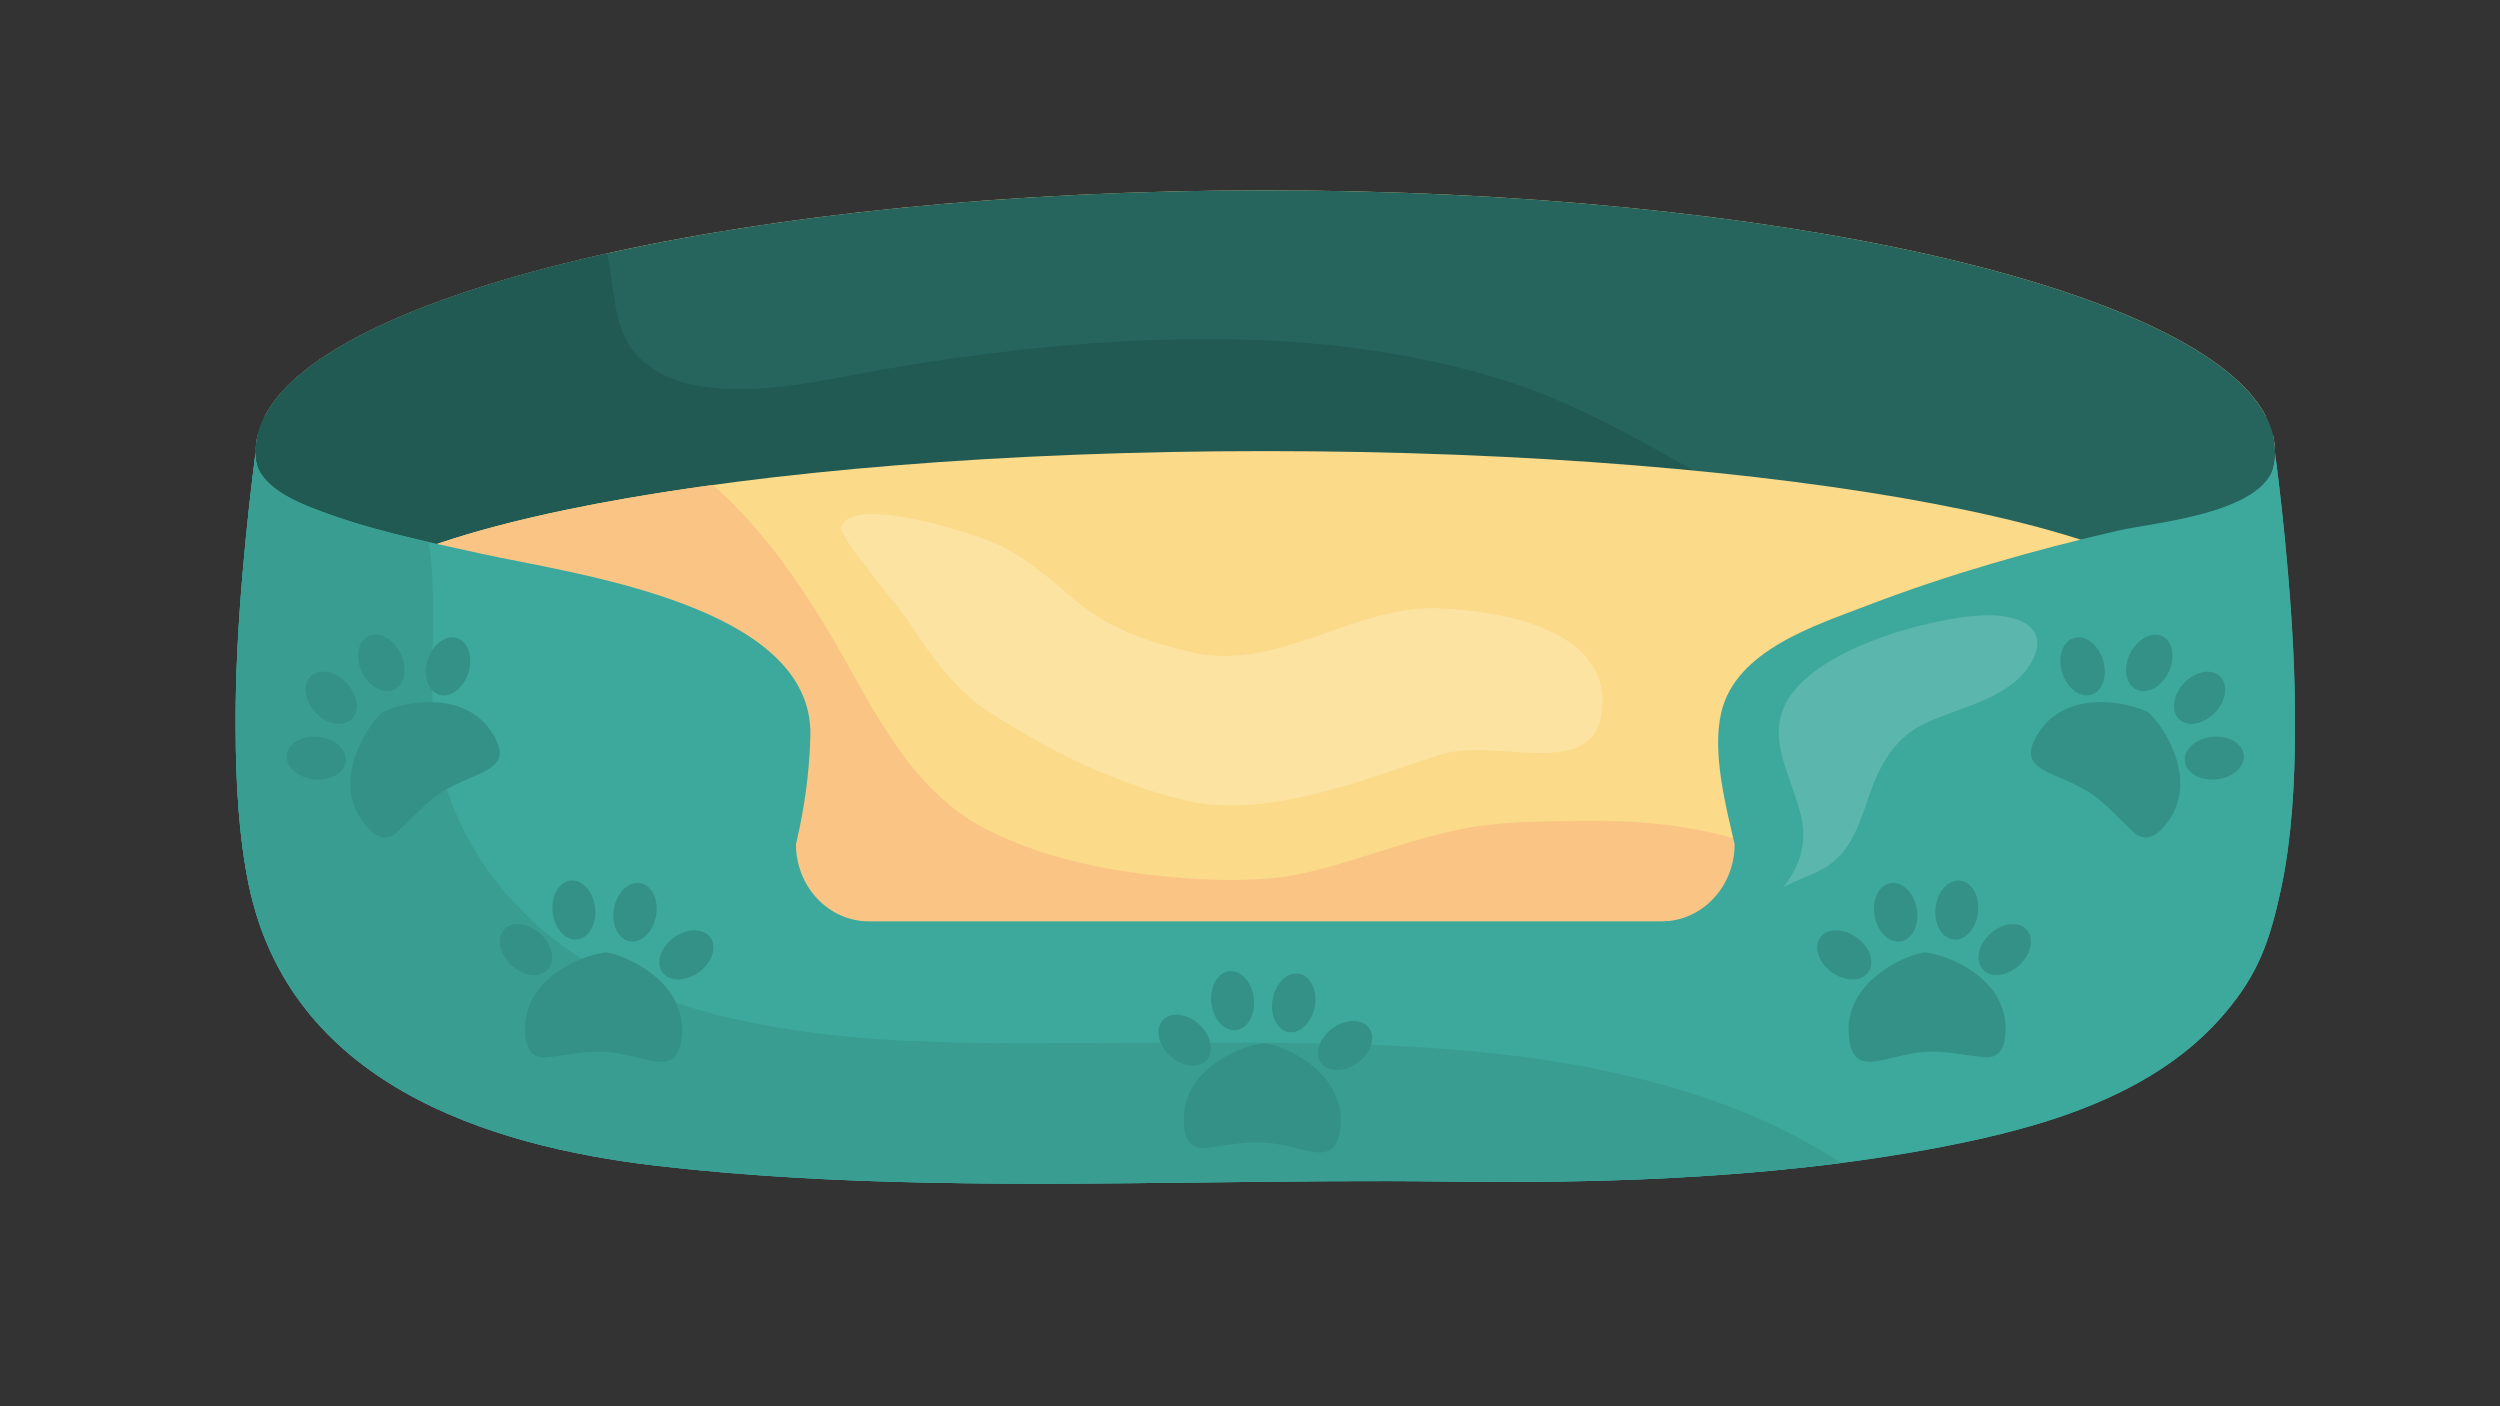<svg xmlns="http://www.w3.org/2000/svg" xmlns:xlink="http://www.w3.org/1999/xlink" width="1920" zoomAndPan="magnify" viewBox="0 0 1440 810" height="1080" preserveAspectRatio="xMidYMid meet" version="1.0"><rect x="0" y="0" width="1440" height="810" fill="#333333" stroke="none"/><defs><clipPath id="2c0ba6f2f5"><path d="M 152 109.617 L 1306 109.617 L 1306 240 L 152 240 Z M 152 109.617 " clip-rule="nonzero"/></clipPath><clipPath id="52f90e0fb3"><path d="M 147 109.617 L 1311 109.617 L 1311 335 L 147 335 Z M 147 109.617 " clip-rule="nonzero"/></clipPath></defs><path fill="#3da99c" d="M 1321.918 418.859 C 1321.918 451.641 1319.836 483.219 1314.395 509.508 C 1307.496 542.641 1300.633 561.016 1281.574 583.551 C 1241.836 630.59 1177.75 649.148 1119.48 660.422 C 1066.941 670.574 1013.668 675.906 960.238 678.617 C 918.039 680.762 875.734 681.062 833.5 680.543 C 788.066 679.977 741.918 680.508 695.508 681.051 C 589.324 682.266 481.801 683.496 378.457 671.5 C 279.398 660.012 166.797 623.387 143.234 509.508 C 137.781 483.219 135.734 451.641 135.734 418.859 C 135.543 389.152 137.312 358.078 139.863 328.789 C 142.008 303.801 144.668 280.184 147.305 259.82 C 147.305 342.773 407.664 410.008 728.82 410.008 C 1050 410.008 1310.324 342.773 1310.324 259.82 C 1312.961 280.184 1315.66 303.801 1317.766 328.789 C 1320.316 358.078 1322.086 389.152 1321.918 418.859 " fill-opacity="1" fill-rule="nonzero"/><path fill="#fbda8a" d="M 147.305 259.785 C 147.305 256.363 147.738 252.992 148.641 249.633 C 148.207 252.918 147.738 256.305 147.305 259.785 " fill-opacity="1" fill-rule="nonzero"/><g clip-path="url(#2c0ba6f2f5)"><path fill="#fbda8a" d="M 1305.27 239.973 L 152.359 239.973 C 189.945 166.426 433.703 109.656 728.82 109.656 C 1023.926 109.656 1267.684 166.426 1305.27 239.973 " fill-opacity="1" fill-rule="nonzero"/></g><path fill="#fbda8a" d="M 1310.324 259.785 C 1309.891 256.305 1309.422 252.918 1308.988 249.633 C 1309.891 252.992 1310.324 256.363 1310.324 259.785 " fill-opacity="1" fill-rule="nonzero"/><g clip-path="url(#52f90e0fb3)"><path fill="#25655e" d="M 225.125 334.91 C 325.664 290.023 513.586 259.832 728.832 259.832 C 944.059 259.832 1131.965 290.023 1232.504 334.91 C 1281.984 312.82 1310.324 287.184 1310.324 259.832 C 1310.324 176.879 1049.988 109.656 728.832 109.656 C 407.664 109.656 147.316 176.879 147.316 259.832 C 147.316 287.184 175.633 312.82 225.125 334.91 " fill-opacity="1" fill-rule="nonzero"/></g><path fill="#215953" d="M 862.059 217.719 C 815.141 203.664 766.312 197.016 717.406 195.645 C 662.496 194.113 607.562 198.34 553.18 205.867 C 531.703 208.844 510.359 212.359 489.062 216.441 C 469.426 220.188 449.477 223.848 429.418 224.125 C 411.734 224.367 392.086 222.715 376.809 212.84 C 364.84 205.121 358.82 195.68 355.668 181.984 C 353.559 172.895 352.379 159.164 349.609 145.977 C 225.75 173.52 147.316 214.309 147.316 259.832 C 147.316 287.184 175.633 312.82 225.125 334.91 C 325.664 290.023 513.586 259.832 728.832 259.832 C 819.68 259.832 905.652 265.227 982.246 274.824 C 943.371 252.895 905.328 230.688 862.059 217.719 " fill-opacity="1" fill-rule="nonzero"/><path fill="#fbda8a" d="M 1274.254 363.715 C 1274.254 306.344 1030.066 259.832 728.82 259.832 C 427.578 259.832 183.363 306.344 183.363 363.715 C 183.363 402.348 294.121 436.059 458.469 453.953 L 458.469 491.684 C 458.469 513.266 477.406 530.766 500.773 530.766 L 956.855 530.766 C 980.234 530.766 999.16 513.266 999.16 491.684 L 999.16 453.953 C 1163.508 436.059 1274.254 402.348 1274.254 363.715 " fill-opacity="1" fill-rule="nonzero"/><path fill="#fac485" d="M 907.133 472.875 C 886.148 473.27 864.395 473.164 843.734 477.148 C 823.809 480.992 804.605 487.387 785.262 493.406 C 767.453 498.957 749.191 504.617 730.48 506.051 C 716.758 507.102 702.961 507.102 689.211 506.27 C 648.387 503.801 605.262 496.551 568.457 477.836 C 527.477 456.988 506.734 415.523 484.93 376.988 C 464.668 341.23 441.387 306.535 410.625 279.328 C 273.004 298.203 183.363 328.961 183.363 363.715 C 183.363 402.348 294.121 436.059 458.469 453.953 L 458.469 491.684 C 458.469 513.266 477.406 530.766 500.773 530.766 L 956.855 530.766 C 980.234 530.766 999.16 513.266 999.16 491.684 L 999.16 483.039 C 969.328 474.402 938.254 472.285 907.133 472.875 " fill-opacity="1" fill-rule="nonzero"/><path fill="#3da99c" d="M 1317.766 328.789 C 1315.66 303.801 1312.961 280.184 1310.324 259.82 C 1314.91 295.215 1241.641 300.598 1219.898 305.645 C 1170.816 317.047 1122.406 330.789 1075.332 348.844 C 1045.414 360.32 999.883 374.59 991.457 410.297 C 986.062 433.145 993.863 463.684 999.16 486.266 C 999.16 510.844 980.234 530.766 956.855 530.766 L 500.773 530.766 C 477.406 530.766 458.469 510.844 458.469 486.266 C 463.355 465.816 466.199 445.078 466.777 424.016 C 468.848 348.215 329.41 330.465 277.148 318.926 C 243.98 311.605 209.57 304.621 177.945 291.832 C 165.555 286.82 145.113 276.812 147.305 259.82 C 144.668 280.184 142.008 303.801 139.863 328.789 C 137.312 358.078 135.543 389.152 135.734 418.859 C 135.734 451.641 137.781 483.219 143.234 509.508 C 166.797 623.387 279.398 660.012 378.457 671.5 C 481.801 683.496 589.324 682.266 695.508 681.051 C 741.918 680.508 788.066 679.977 833.5 680.543 C 875.734 681.062 918.039 680.762 960.238 678.617 C 1013.668 675.906 1066.941 670.574 1119.48 660.422 C 1177.75 649.148 1241.836 630.59 1281.574 583.551 C 1300.633 561.016 1307.496 542.641 1314.395 509.508 C 1319.836 483.219 1321.918 451.641 1321.918 418.859 C 1322.086 389.152 1320.316 358.078 1317.766 328.789 " fill-opacity="1" fill-rule="nonzero"/><path fill="#efefef" d="M 960.238 678.617 C 970.773 678.074 981.305 677.449 991.828 676.691 C 981.305 677.449 970.773 678.074 960.238 678.617 " fill-opacity="1" fill-rule="nonzero"/><path fill="#efefef" d="M 991.875 676.691 C 991.949 676.68 992.02 676.68 992.094 676.668 C 992.02 676.68 991.949 676.68 991.875 676.691 " fill-opacity="1" fill-rule="nonzero"/><path fill="#1f544f" d="M 246.93 312.23 C 225.883 307.414 204.828 301.996 184.758 294.48 C 204.816 301.996 225.871 307.391 246.918 312.207 C 246.93 312.219 246.93 312.219 246.93 312.23 M 184.688 294.457 C 184.637 294.445 184.602 294.418 184.555 294.406 C 184.602 294.418 184.637 294.445 184.688 294.457 M 178.328 291.988 C 178.316 291.988 178.316 291.977 178.305 291.977 C 178.305 291.977 178.316 291.988 178.328 291.988 M 178.148 291.914 C 178.078 291.891 178.016 291.855 177.945 291.832 C 178.016 291.855 178.078 291.891 178.148 291.914 " fill-opacity="1" fill-rule="nonzero"/><path fill="#399d92" d="M 598.293 681.797 C 524.238 681.797 450.332 679.844 378.457 671.5 C 279.398 660.012 166.797 623.387 143.234 509.508 C 137.781 483.219 135.734 451.641 135.734 418.859 C 135.723 417.344 135.723 415.836 135.723 414.32 C 135.723 385.996 137.445 356.586 139.863 328.789 C 142.008 303.801 144.668 280.184 147.305 259.82 C 147.195 260.664 147.137 261.492 147.137 262.301 C 147.125 277.801 166.168 287.074 177.945 291.832 C 178.016 291.855 178.078 291.891 178.148 291.914 C 178.195 291.938 178.246 291.949 178.305 291.977 C 178.316 291.977 178.316 291.988 178.328 291.988 C 180.398 292.816 182.473 293.625 184.555 294.406 C 184.602 294.418 184.637 294.445 184.688 294.457 C 184.711 294.469 184.723 294.48 184.758 294.48 C 204.828 301.996 225.883 307.414 246.93 312.23 C 253.707 354.66 243.871 397.664 253.43 439.973 C 263.289 483.664 289.934 520.168 325.918 546.133 C 363.418 573.18 409.648 585.91 454.762 592.918 C 499.883 599.941 545.754 600.855 591.359 600.855 C 593.453 600.855 595.559 600.855 597.641 600.844 C 631.293 600.793 664.918 600.52 698.555 600.52 C 709.039 600.52 719.527 600.543 730.012 600.613 C 819.211 601.191 910.996 605.469 995.379 637.082 C 1018.254 645.645 1040.152 656.625 1060.598 669.863 C 1037.844 672.812 1014.992 675.016 992.094 676.668 C 992.02 676.68 991.949 676.68 991.875 676.691 C 991.863 676.691 991.84 676.691 991.828 676.691 C 981.305 677.449 970.773 678.074 960.238 678.617 C 929.465 680.172 898.645 680.762 867.824 680.762 C 867.824 680.762 867.812 680.762 867.812 680.762 C 856.375 680.762 844.938 680.688 833.5 680.543 C 819.73 680.375 805.883 680.305 791.977 680.305 C 791.977 680.305 791.965 680.305 791.965 680.305 C 760.039 680.305 727.832 680.676 695.508 681.051 C 663.184 681.422 630.738 681.797 598.305 681.797 L 598.293 681.797 " fill-opacity="1" fill-rule="nonzero"/><path fill="#349187" d="M 282.168 420.184 C 289.883 431.324 289.004 437.117 283.84 441.344 C 277.438 446.621 264.348 449.5 252.875 457.301 L 252.465 457.578 C 242.934 464.203 234.551 474.668 227.062 480.727 C 221.285 484.074 215.566 482.871 207.836 471.73 C 204.25 466.527 201.324 458.352 201.828 449.125 C 202.613 434.805 210.895 419.848 218.746 411.742 C 219.238 411.238 219.719 410.707 220.273 410.273 L 220.285 410.262 C 220.898 409.938 221.551 409.637 222.199 409.348 C 232.531 404.855 249.434 402.324 263.109 406.625 C 271.934 409.383 278.566 414.984 282.168 420.184 " fill-opacity="1" fill-rule="nonzero"/><path fill="#349187" d="M 246.289 380.18 C 243.523 389.188 246.531 398.121 253.031 400.133 C 259.547 402.145 267.059 396.461 269.84 387.453 C 272.645 378.434 269.609 369.496 263.121 367.496 C 256.609 365.484 249.098 371.156 246.289 380.18 " fill-opacity="1" fill-rule="nonzero"/><path fill="#349187" d="M 199.676 393.484 C 206.152 400.352 207.367 409.707 202.406 414.367 C 197.461 419.027 188.191 417.234 181.738 410.359 C 175.273 403.48 174.055 394.137 179.016 389.477 C 183.977 384.816 193.234 386.609 199.676 393.484 " fill-opacity="1" fill-rule="nonzero"/><path fill="#349187" d="M 208.609 387.297 C 212.773 395.75 221.105 400.168 227.207 397.16 C 233.312 394.16 234.891 384.852 230.711 376.398 C 226.547 367.93 218.215 363.512 212.113 366.523 C 206.008 369.531 204.441 378.828 208.609 387.297 " fill-opacity="1" fill-rule="nonzero"/><path fill="#349187" d="M 183.445 424.414 C 192.836 425.363 199.867 431.625 199.18 438.395 C 198.508 445.164 190.344 449.883 180.965 448.934 C 171.574 447.98 164.52 441.719 165.207 434.949 C 165.906 428.184 174.055 423.461 183.445 424.414 " fill-opacity="1" fill-rule="nonzero"/><path fill="#349187" d="M 392.879 593.594 C 392.387 607.141 388.246 611.25 381.562 611.551 C 373.254 611.922 361.059 606.395 347.203 605.781 L 346.699 605.758 C 335.105 605.348 322.148 608.719 312.508 609.094 C 305.871 608.309 302.008 603.926 302.5 590.379 C 302.73 584.043 305.27 575.746 311.207 568.652 C 320.414 557.656 335.996 550.648 347.129 548.84 C 347.828 548.734 348.527 548.602 349.227 548.59 L 349.25 548.59 C 349.938 548.695 350.633 548.828 351.332 548.996 C 362.289 551.586 377.348 559.68 385.727 571.312 C 391.145 578.805 393.109 587.27 392.879 593.594 " fill-opacity="1" fill-rule="nonzero"/><path fill="#349187" d="M 388.102 540.062 C 380.48 545.613 377.543 554.586 381.551 560.078 C 385.559 565.582 394.973 565.531 402.605 559.992 C 410.227 554.43 413.152 545.469 409.145 539.965 C 405.148 534.461 395.723 534.512 388.102 540.062 " fill-opacity="1" fill-rule="nonzero"/><path fill="#349187" d="M 342.785 522.805 C 343.844 532.188 339.223 540.398 332.469 541.156 C 325.699 541.93 319.367 534.957 318.309 525.574 C 317.25 516.203 321.871 507.992 328.625 507.219 C 335.391 506.449 341.727 513.434 342.785 522.805 " fill-opacity="1" fill-rule="nonzero"/><path fill="#349187" d="M 353.645 523.191 C 351.922 532.461 355.945 541 362.625 542.242 C 369.332 543.48 376.133 536.965 377.867 527.695 C 379.59 518.422 375.555 509.895 368.875 508.652 C 362.191 507.414 355.367 513.918 353.645 523.191 " fill-opacity="1" fill-rule="nonzero"/><path fill="#349187" d="M 311.266 537.859 C 318.211 544.242 320.113 553.477 315.504 558.488 C 310.918 563.496 301.551 562.391 294.617 556.008 C 287.656 549.637 285.766 540.398 290.355 535.379 C 294.965 530.367 304.32 531.477 311.266 537.859 " fill-opacity="1" fill-rule="nonzero"/><path fill="#349187" d="M 772.316 645.789 C 771.836 659.336 767.672 663.441 760.988 663.758 C 752.707 664.117 740.5 658.59 726.641 657.977 L 726.148 657.965 C 714.543 657.543 701.574 660.926 691.945 661.301 C 685.312 660.516 681.457 656.121 681.941 642.586 C 682.168 636.25 684.711 627.953 690.645 620.859 C 699.844 609.863 715.434 602.844 726.559 601.047 C 727.27 600.938 727.965 600.809 728.664 600.781 L 728.676 600.781 C 729.375 600.891 730.074 601.035 730.77 601.191 C 741.727 603.781 756.789 611.887 765.168 623.508 C 770.586 631.012 772.535 639.465 772.316 645.789 " fill-opacity="1" fill-rule="nonzero"/><path fill="#349187" d="M 767.527 592.27 C 759.918 597.82 756.98 606.781 760.977 612.285 C 765 617.789 774.414 617.738 782.035 612.188 C 789.668 606.637 792.594 597.676 788.582 592.172 C 784.574 586.668 775.16 586.715 767.527 592.27 " fill-opacity="1" fill-rule="nonzero"/><path fill="#349187" d="M 722.223 575.012 C 723.281 584.379 718.66 592.605 711.895 593.363 C 705.141 594.137 698.797 587.148 697.746 577.781 C 696.688 568.41 701.312 560.188 708.066 559.426 C 714.82 558.656 721.164 565.641 722.223 575.012 " fill-opacity="1" fill-rule="nonzero"/><path fill="#349187" d="M 733.082 575.395 C 731.359 584.668 735.383 593.195 742.062 594.449 C 748.758 595.676 755.57 589.172 757.305 579.898 C 759.027 570.629 754.992 562.102 748.324 560.859 C 741.629 559.609 734.805 566.121 733.082 575.395 " fill-opacity="1" fill-rule="nonzero"/><path fill="#349187" d="M 690.703 590.066 C 697.652 596.434 699.555 605.672 694.941 610.684 C 690.344 615.703 680.988 614.598 674.043 608.215 C 667.082 601.832 665.195 592.594 669.793 587.582 C 674.391 582.574 683.758 583.684 690.703 590.066 " fill-opacity="1" fill-rule="nonzero"/><path fill="#349187" d="M 1175.484 420.184 C 1167.77 431.324 1168.648 437.117 1173.801 441.344 C 1180.23 446.621 1193.316 449.5 1204.777 457.301 L 1205.188 457.578 C 1214.734 464.203 1223.102 474.668 1230.59 480.727 C 1236.367 484.074 1242.098 482.871 1249.816 471.73 C 1253.414 466.527 1256.34 458.352 1255.836 449.125 C 1255.055 434.805 1246.758 419.848 1238.922 411.742 C 1238.414 411.238 1237.945 410.707 1237.379 410.273 L 1237.379 410.262 C 1236.754 409.938 1236.105 409.637 1235.465 409.348 C 1225.137 404.855 1208.223 402.324 1194.555 406.625 C 1185.719 409.383 1179.098 414.984 1175.484 420.184 " fill-opacity="1" fill-rule="nonzero"/><path fill="#349187" d="M 1211.352 380.18 C 1214.133 389.188 1211.133 398.121 1204.621 400.133 C 1198.121 402.145 1190.594 396.461 1187.801 387.453 C 1185.02 378.434 1188.043 369.496 1194.543 367.496 C 1201.035 365.484 1208.57 371.156 1211.352 380.18 " fill-opacity="1" fill-rule="nonzero"/><path fill="#349187" d="M 1257.965 393.484 C 1251.516 400.352 1250.297 409.707 1255.246 414.367 C 1260.219 419.027 1269.477 417.234 1275.918 410.359 C 1282.395 403.48 1283.598 394.137 1278.637 389.477 C 1273.691 384.816 1264.434 386.609 1257.965 393.484 " fill-opacity="1" fill-rule="nonzero"/><path fill="#349187" d="M 1249.047 387.297 C 1244.879 395.75 1236.551 400.168 1230.445 397.16 C 1224.352 394.16 1222.777 384.852 1226.953 376.398 C 1231.121 367.93 1239.449 363.512 1245.555 366.523 C 1251.645 369.531 1253.211 378.828 1249.047 387.297 " fill-opacity="1" fill-rule="nonzero"/><path fill="#349187" d="M 1274.219 424.414 C 1264.828 425.363 1257.785 431.625 1258.461 438.395 C 1259.16 445.164 1267.32 449.883 1276.699 448.934 C 1286.078 447.98 1293.133 441.719 1292.445 434.949 C 1291.762 428.184 1283.598 423.461 1274.219 424.414 " fill-opacity="1" fill-rule="nonzero"/><path fill="#349187" d="M 1064.785 593.594 C 1065.27 607.141 1069.422 611.25 1076.09 611.551 C 1084.398 611.922 1096.594 606.395 1110.449 605.781 L 1110.957 605.758 C 1122.562 605.348 1135.516 608.719 1145.148 609.094 C 1151.77 608.309 1155.633 603.926 1155.164 590.379 C 1154.934 584.043 1152.371 575.746 1146.449 568.652 C 1137.25 557.656 1121.672 550.648 1110.535 548.84 C 1109.836 548.734 1109.125 548.602 1108.43 548.59 C 1107.719 548.695 1107.02 548.828 1106.332 548.996 C 1095.367 551.586 1080.316 559.68 1071.926 571.312 C 1066.496 578.805 1064.547 587.27 1064.785 593.594 " fill-opacity="1" fill-rule="nonzero"/><path fill="#349187" d="M 1069.555 540.062 C 1077.176 545.613 1080.102 554.586 1076.102 560.078 C 1072.105 565.582 1062.68 565.531 1055.059 559.992 C 1047.426 554.43 1044.488 545.469 1048.496 539.965 C 1052.508 534.461 1061.945 534.512 1069.555 540.062 " fill-opacity="1" fill-rule="nonzero"/><path fill="#349187" d="M 1114.867 522.805 C 1113.809 532.188 1118.434 540.398 1125.188 541.156 C 1131.953 541.93 1138.285 534.957 1139.355 525.574 C 1140.418 516.203 1135.793 507.992 1129.027 507.219 C 1122.273 506.449 1115.918 513.434 1114.867 522.805 " fill-opacity="1" fill-rule="nonzero"/><path fill="#349187" d="M 1104.023 523.191 C 1105.742 532.461 1101.711 541 1095.027 542.242 C 1088.336 543.48 1081.508 536.965 1079.801 527.695 C 1078.055 518.422 1082.098 509.895 1088.781 508.652 C 1095.473 507.414 1102.289 513.918 1104.023 523.191 " fill-opacity="1" fill-rule="nonzero"/><path fill="#349187" d="M 1146.387 537.859 C 1139.43 544.242 1137.551 553.477 1142.137 558.488 C 1146.738 563.496 1156.102 562.391 1163.051 556.008 C 1169.996 549.637 1171.898 540.398 1167.289 535.379 C 1162.699 530.367 1153.336 531.477 1146.387 537.859 " fill-opacity="1" fill-rule="nonzero"/><path fill="#5bb7ad" d="M 1027.211 511.051 C 1037.012 498.453 1040.926 485.941 1037.422 470.117 C 1034.34 456.207 1027.523 443.297 1025.129 429.18 C 1023.828 421.594 1024.637 413.309 1027.98 406.277 C 1043.332 374.191 1111.004 355.793 1142.512 354.43 C 1143.547 354.383 1144.57 354.359 1145.582 354.359 C 1166.035 354.359 1181.625 363.547 1168.902 383.406 C 1156.621 402.52 1128.004 407.625 1108.91 416.633 C 1093.031 424.098 1084.434 437.492 1078.414 453.387 C 1072.984 467.73 1069.191 484.363 1057.441 495.176 C 1048.965 502.98 1037.035 505.473 1027.211 511.051 " fill-opacity="1" fill-rule="nonzero"/><path fill="#fce3a2" d="M 709.34 463.902 C 699.531 463.902 689.887 462.879 680.555 460.492 C 640.199 450.195 606.07 433.289 570.891 410.926 C 549.848 397.555 536.145 377.578 522.723 357.129 C 517.809 349.66 482.656 308.773 484.438 303.547 C 486.293 298.105 493.25 296.07 502.543 296.07 C 525.84 296.07 563.766 308.859 572.406 312.582 C 591.516 320.793 605.348 334.234 620.504 346.711 C 639.383 362.27 660.246 369.137 684.168 375.23 C 691.355 377.059 698.398 377.844 705.332 377.844 C 725.895 377.844 745.52 370.953 765.203 364.066 C 784.898 357.176 804.656 350.289 825.508 350.289 C 826.977 350.289 828.457 350.324 829.938 350.395 C 863.613 352.008 928.91 362.031 922.629 410.418 C 920.109 429.855 905.398 433.672 887.34 433.672 C 881.488 433.672 875.277 433.277 869.027 432.867 C 862.77 432.469 856.473 432.07 850.418 432.07 C 842.918 432.07 835.789 432.688 829.637 434.684 C 792.906 446.598 749.66 463.902 709.34 463.902 " fill-opacity="1" fill-rule="nonzero"/></svg>